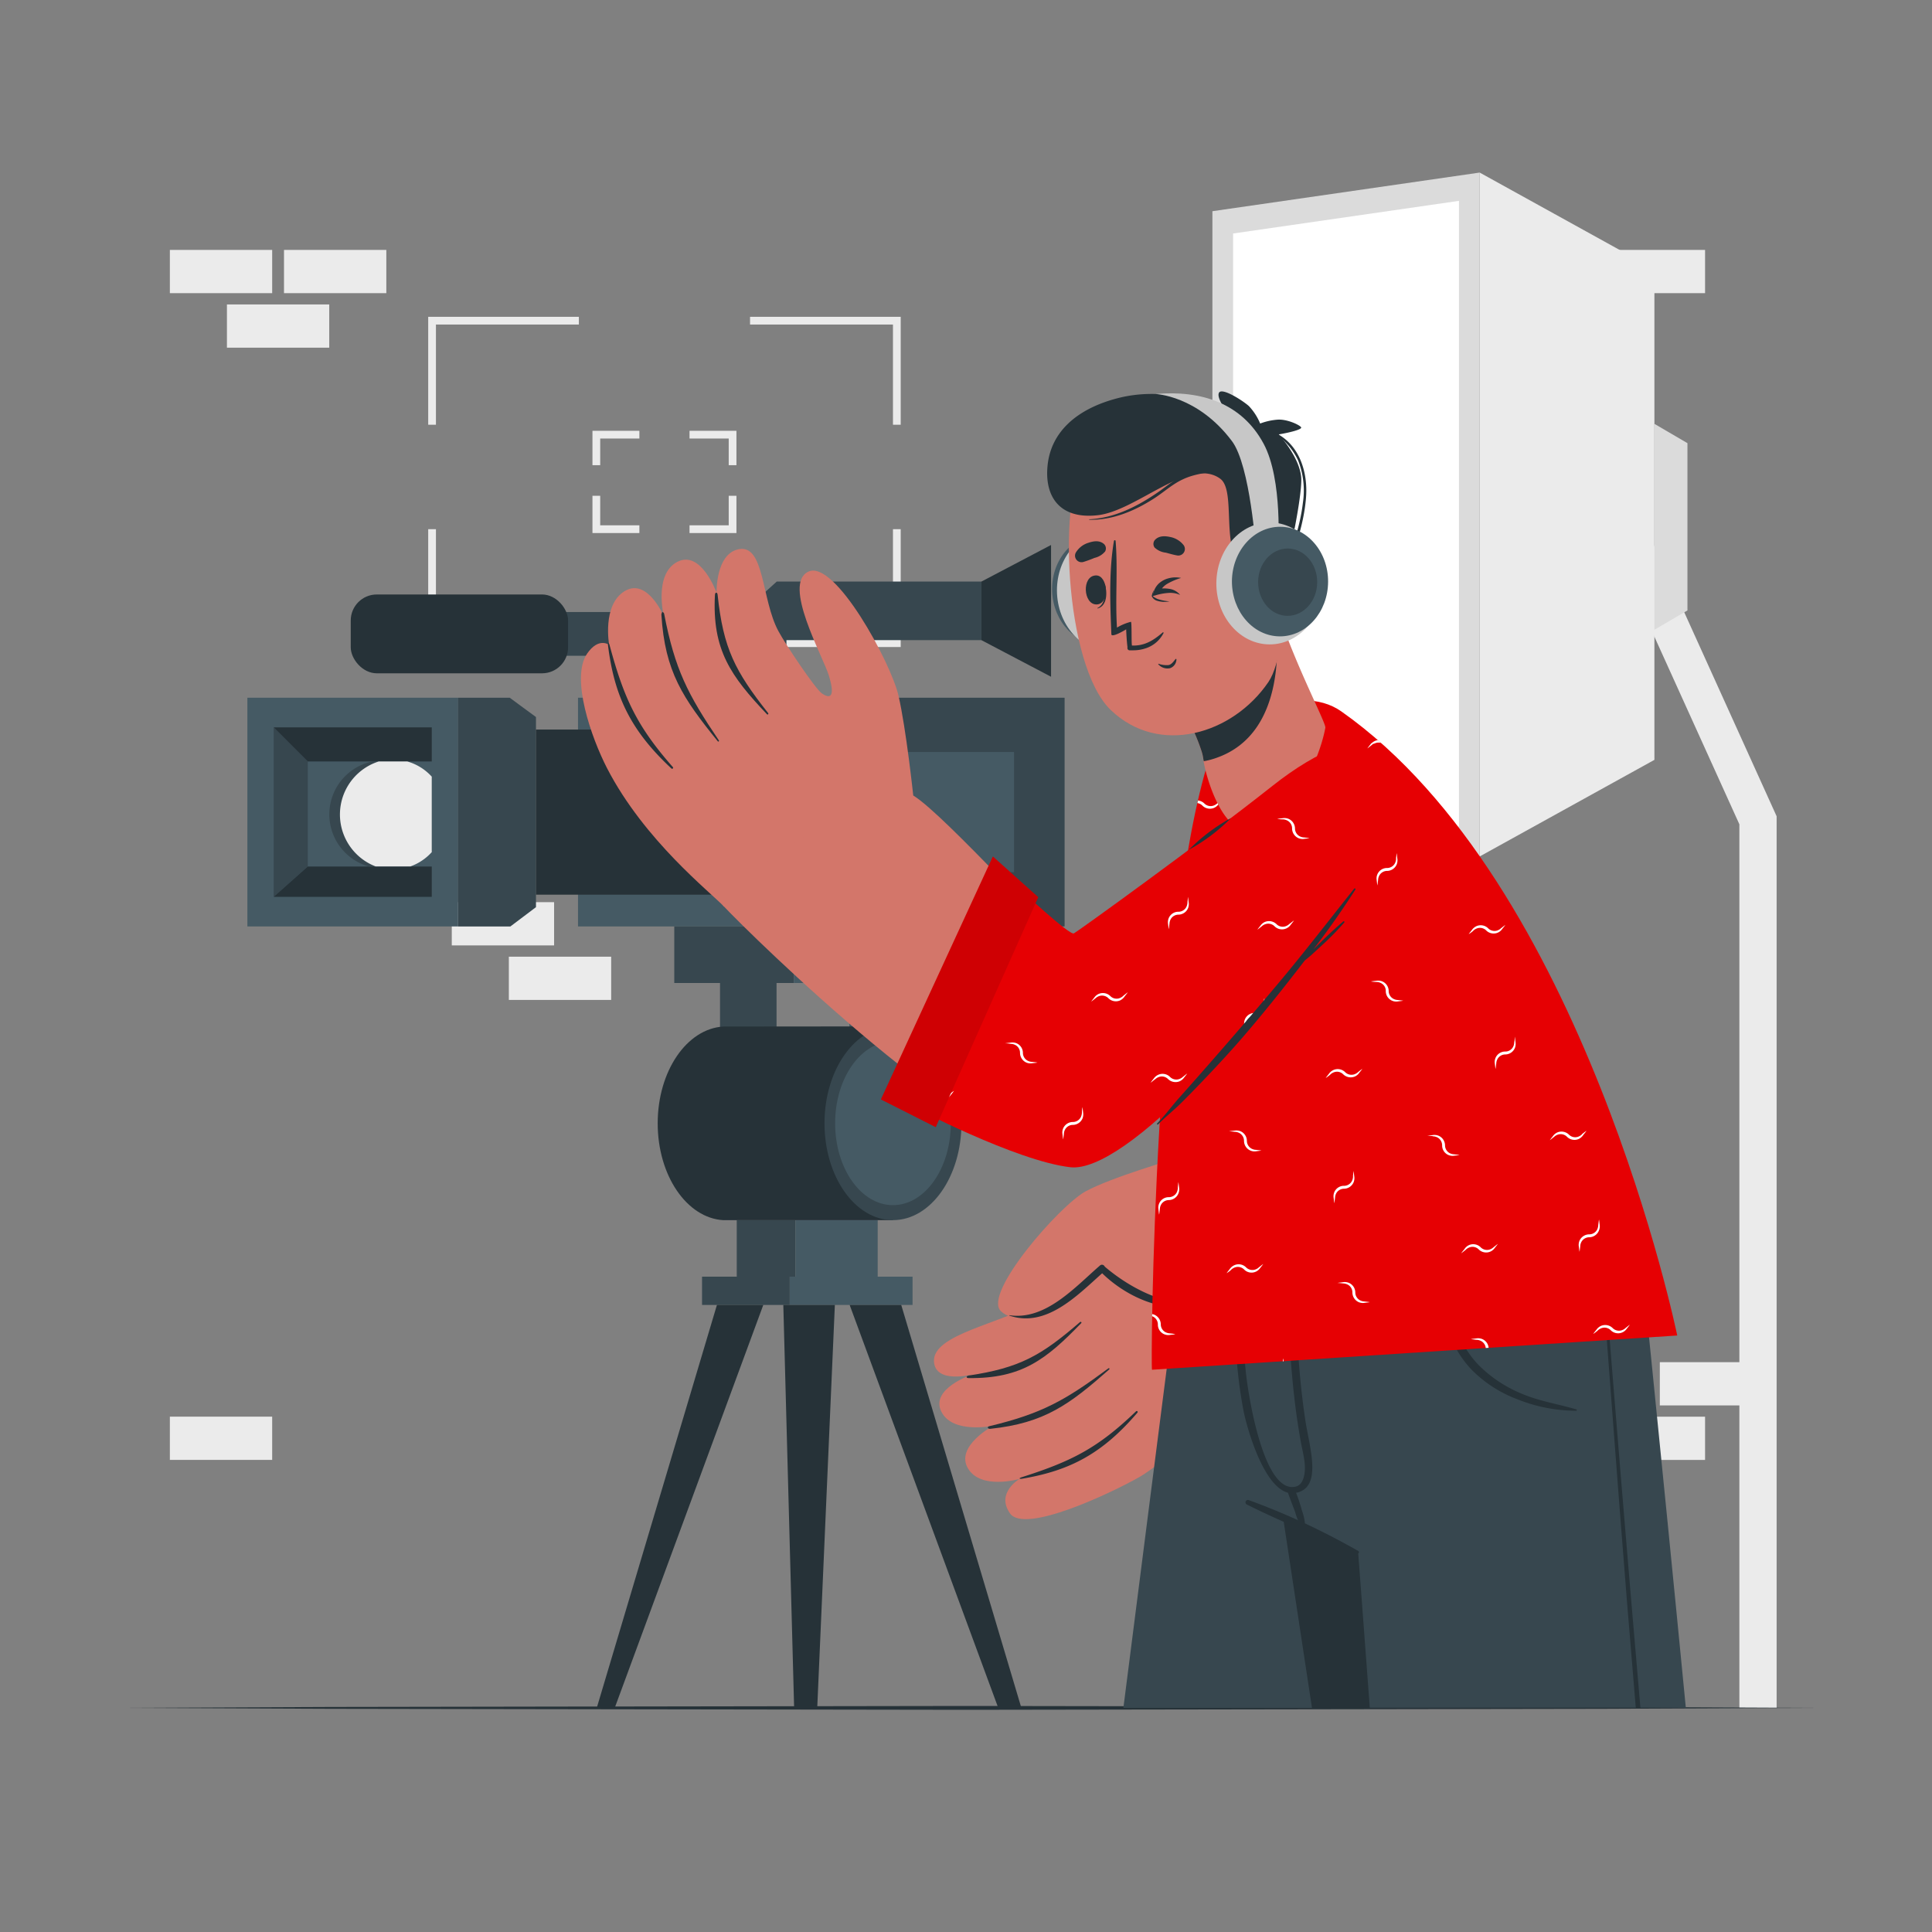 <svg xmlns="http://www.w3.org/2000/svg" viewBox="0 0 500 500"><rect x="0" y="0" width="500" height="500" fill="#808080" stroke="none"/><g id="freepik--background-complete--inject-161"><rect x="58.73" y="78.79" width="26.48" height="11.19" style="fill:#ebebeb"></rect><rect x="43.96" y="64.68" width="26.48" height="11.19" style="fill:#ebebeb"></rect><rect x="73.5" y="64.68" width="26.48" height="11.19" style="fill:#ebebeb"></rect><rect x="334.6" y="161.24" width="26.48" height="11.19" style="fill:#ebebeb"></rect><rect x="319.82" y="147.13" width="26.48" height="11.19" style="fill:#ebebeb"></rect><rect x="349.37" y="147.13" width="26.48" height="11.19" style="fill:#ebebeb"></rect><rect x="414.79" y="64.68" width="26.48" height="11.19" style="fill:#ebebeb"></rect><rect x="414.79" y="366.64" width="26.48" height="11.19" style="fill:#ebebeb"></rect><rect x="429.56" y="352.53" width="26.48" height="11.19" style="fill:#ebebeb"></rect><rect x="43.96" y="366.63" width="26.48" height="11.19" style="fill:#ebebeb"></rect><rect x="116.92" y="233.49" width="26.48" height="11.19" transform="translate(260.32 478.16) rotate(180)" style="fill:#ebebeb"></rect><rect x="131.69" y="247.6" width="26.48" height="11.19" transform="translate(289.86 506.38) rotate(180)" style="fill:#ebebeb"></rect><polygon points="459.79 442 450.15 442 450.15 213.33 411.95 129 420.74 125.02 459.79 211.25 459.79 442" style="fill:#ebebeb"></polygon><polygon points="428.16 196.65 382.94 221.65 382.94 44.66 428.16 69.66 428.16 196.65" style="fill:#ebebeb"></polygon><polygon points="313.77 54.66 382.94 44.66 382.94 221.65 313.77 211.65 313.77 54.66" style="fill:#dbdbdb"></polygon><polygon points="319.13 60.43 377.58 51.98 377.58 213.93 319.13 205.48 319.13 60.43" style="fill:#fff"></polygon><polygon points="436.71 157.98 428.16 162.98 428.16 109.69 436.71 114.69 436.71 157.98" style="fill:#dbdbdb"></polygon></g><g id="freepik--Table--inject-161"><polygon points="30.67 442 85.5 441.76 140.34 441.67 250 441.5 359.66 441.67 414.5 441.75 469.33 442 414.5 442.24 359.66 442.33 250 442.5 140.34 442.33 85.5 442.24 30.67 442" style="fill:#263238"></polygon><polygon points="112.82 109.92 110.82 109.92 110.82 81.99 149.81 81.99 149.81 83.99 112.82 83.99 112.82 109.92" style="fill:#ebebeb"></polygon><polygon points="149.81 167.45 110.82 167.45 110.82 136.95 112.82 136.95 112.82 165.45 149.81 165.45 149.81 167.45" style="fill:#ebebeb"></polygon><polygon points="233.1 109.92 231.1 109.92 231.1 83.99 194.11 83.99 194.11 81.99 233.1 81.99 233.1 109.92" style="fill:#ebebeb"></polygon><polygon points="233.1 167.45 194.11 167.45 194.11 165.45 231.1 165.45 231.1 136.95 233.1 136.95 233.1 167.45" style="fill:#ebebeb"></polygon><polygon points="155.33 120.39 153.33 120.39 153.33 111.49 165.47 111.49 165.47 113.49 155.33 113.49 155.33 120.39" style="fill:#ebebeb"></polygon><polygon points="165.47 137.95 153.33 137.95 153.33 128.31 155.33 128.31 155.33 135.95 165.47 135.95 165.47 137.95" style="fill:#ebebeb"></polygon><polygon points="190.59 120.39 188.59 120.39 188.59 113.49 178.45 113.49 178.45 111.49 190.59 111.49 190.59 120.39" style="fill:#ebebeb"></polygon><polygon points="190.59 137.95 178.45 137.95 178.45 135.95 188.59 135.95 188.59 128.31 190.59 128.31 190.59 137.95" style="fill:#ebebeb"></polygon></g><g id="freepik--Camera--inject-161"><rect x="149.59" y="180.57" width="55.87" height="59.19" style="fill:#455a64"></rect><rect x="205.46" y="180.57" width="70.06" height="59.19" style="fill:#37474f"></rect><rect x="64.02" y="180.57" width="54.54" height="59.19" style="fill:#455a64"></rect><rect x="70.83" y="188.24" width="40.91" height="43.87" style="fill:#455a64"></rect><polygon points="138.71 234.77 132.08 239.77 118.55 239.77 118.55 180.57 131.91 180.57 138.71 185.57 138.71 234.77" style="fill:#37474f"></polygon><rect x="138.71" y="188.81" width="53.36" height="42.73" style="fill:#263238"></rect><polygon points="70.83 188.24 79.66 197.07 79.66 224.25 70.83 232.1 70.83 188.24" style="fill:#37474f"></polygon><polygon points="79.66 197.07 70.83 188.24 111.74 188.24 111.74 197.07 79.66 197.07" style="fill:#263238"></polygon><polygon points="70.83 232.1 79.66 224.25 111.74 224.25 111.74 232.1 70.83 232.1" style="fill:#263238"></polygon><path d="M111.74,201.41v18.75a15.06,15.06,0,0,1-6.43,4.09H95.47a14,14,0,0,1,.85-27.18h8.14A15.11,15.11,0,0,1,111.74,201.41Z" style="fill:#37474f"></path><path d="M111.74,201v19.53a13.61,13.61,0,0,1-5.53,3.7h-9A14.4,14.4,0,0,1,98,197.07h7.42A13.55,13.55,0,0,1,111.74,201Z" style="fill:#ebebeb"></path><rect x="162.1" y="169.71" width="10.86" height="10.86" style="fill:#37474f"></rect><rect x="132.62" y="158.39" width="51.88" height="11.32" style="fill:#37474f"></rect><rect x="90.77" y="153.85" width="56.25" height="20.4" rx="6.74" style="fill:#263238"></rect><rect x="184.49" y="161.64" width="6.18" height="4.82" style="fill:#455a64"></rect><rect x="218.32" y="199.09" width="6.87" height="22.17" style="fill:#455a64"></rect><rect x="223.41" y="194.62" width="39.02" height="31.1" style="fill:#455a64"></rect><rect x="194.37" y="158.39" width="9.16" height="22.19" style="fill:#37474f"></rect><polygon points="253.99 165.67 194.37 165.67 194.37 156.52 201.02 150.51 253.99 150.51 253.99 165.67" style="fill:#37474f"></polygon><polygon points="272.01 141.04 253.99 150.51 253.99 165.67 272.01 175.14 272.01 141.04" style="fill:#263238"></polygon><rect x="186.34" y="254.4" width="14.63" height="14.63" style="fill:#37474f"></rect><rect x="219.82" y="254.4" width="14.63" height="14.63" style="fill:#455a64"></rect><rect x="174.5" y="239.77" width="30.96" height="14.63" style="fill:#37474f"></rect><rect x="205.46" y="239.77" width="43.36" height="14.63" style="fill:#455a64"></rect><rect x="190.67" y="315.77" width="15.2" height="14.63" style="fill:#37474f"></rect><rect x="205.87" y="315.77" width="21.28" height="14.63" style="fill:#455a64"></rect><rect x="181.69" y="330.4" width="22.69" height="7.32" style="fill:#37474f"></rect><rect x="204.39" y="330.4" width="31.78" height="7.32" style="fill:#455a64"></rect><path d="M231.1,265.63v50.15H187.21v0c-9.46-.54-17-11.55-17-25.06s7.54-24.51,17-25.05v0Z" style="fill:#263238"></path><ellipse cx="231.1" cy="290.7" rx="17.72" ry="25.07" style="fill:#37474f"></ellipse><ellipse cx="231.1" cy="290.7" rx="14.97" ry="21.19" style="fill:#455a64"></ellipse><polygon points="159.09 442 154.44 442 185.54 337.72 197.54 337.72 159.09 442" style="fill:#263238"></polygon><polygon points="258.35 442 264.33 442 233.24 337.72 219.89 337.72 258.35 442" style="fill:#263238"></polygon><polygon points="211.5 442 205.52 442 202.72 337.72 216.06 337.72 211.5 442" style="fill:#263238"></polygon></g><g id="freepik--Character--inject-161"><path d="M349.37,200.39c22.58,27,44.25,81.75,42.39,93.63-2.38,15.19-46.25,45.74-63,59.38-7.79,6.33-39.66-48.91-29.19-52.09C304,300,338.9,279.39,341.2,277.69c4.76-3.51-10.72-38.28-16.24-70.37C321.34,186.24,332.32,180,349.37,200.39Z" style="fill:#d3766a"></path><path d="M303.85,300s-16.25,4.7-22.93,8.34S254.34,334.71,259,339.29c6,5.91,20.09-5,26.29-11.17,0,0,13.92,13.69,25.7,8.08S303.85,300,303.85,300Z" style="fill:#d3766a"></path><path d="M328.73,353.4c-4.42,4.76-26.56,24.75-34,28.94S265.18,397,261.4,391.68s2.46-8.94,2.46-8.94-10.07,2.95-13.38-2.77,6.58-11,6.58-11-10.56,2.27-13.46-3.68,8-9.58,8-9.58-9.56,2.53-9.89-3.37c-.39-7.11,17.76-9.79,25.59-15,1.78-1.19,34.32-26.67,34.32-26.67Z" style="fill:#d3766a"></path><path d="M250.63,356c13.34-2,18.83-5.18,28.89-13.86.2-.17.49.08.31.28-9.08,9.39-15.39,14.38-29.14,14.23C250,356.68,250,356.14,250.63,356Z" style="fill:#263238"></path><path d="M256,369.11c13.68-3.29,19.67-6.69,30.87-15,.16-.11.38.14.23.27-10.31,9.08-16.72,13.91-30.82,15.4C255.64,369.84,255.38,369.26,256,369.11Z" style="fill:#263238"></path><path d="M264.42,382.3c13-4.14,19.74-7.58,29.58-17.05a.25.25,0,0,1,.37.34c-9.1,10.63-17.46,15-29.78,17.09C263.75,382.83,263.6,382.56,264.42,382.3Z" style="fill:#263238"></path><path d="M261.2,340.37c9.37,1.43,17-7.26,23.45-12.84a.77.77,0,0,1,1.25.26c6.22,5.34,16.54,11.07,24.92,8.91a.2.2,0,0,1,.13.38c-8.67,3.54-19.27-1.27-25.71-7.56-6.53,5.83-14.55,14.21-24.06,10.94A0,0,0,1,1,261.2,340.37Z" style="fill:#263238"></path><path d="M322.21,285.93l40.3,48.32s24-18.69,31.26-30.9-13-61.31-39.07-97.42-36.85-20.75-29.39,9.12c5.9,23.57,13.57,61.27,13.65,62.56S322.21,285.93,322.21,285.93Z" style="fill:#E60003"></path><path d="M354.79,254c.47-.08.94-.12,1.4-.18a2.9,2.9,0,0,1,1.5.15,2.72,2.72,0,0,1,1.7,2.48,2.3,2.3,0,0,0,1.14,2,2.6,2.6,0,0,0,1.23.35c.46.06.93.1,1.4.18-.47.09-.94.13-1.4.19a2.7,2.7,0,0,1-3.12-2.73,2.24,2.24,0,0,0-1.2-2,2.75,2.75,0,0,0-1.25-.31C355.73,254.12,355.26,254.09,354.79,254Zm-22.85-41.89a2.74,2.74,0,0,1,1.24.32,2.27,2.27,0,0,1,1.21,2,2.74,2.74,0,0,0,1.62,2.53,2.69,2.69,0,0,0,1.49.2c.47-.07.93-.1,1.4-.19-.47-.08-.93-.12-1.4-.18a2.6,2.6,0,0,1-1.23-.35,2.31,2.31,0,0,1-1.13-2,2.74,2.74,0,0,0-1.71-2.48,2.87,2.87,0,0,0-1.49-.15c-.47.06-.94.1-1.41.18C331,212,331.47,212.05,331.94,212.11ZM370.73,294a2.82,2.82,0,0,1,1.25.31,2.3,2.3,0,0,1,1.2,2,2.69,2.69,0,0,0,3.11,2.72c.47-.06.94-.1,1.4-.18-.46-.09-.93-.12-1.4-.19a2.75,2.75,0,0,1-1.23-.34,2.32,2.32,0,0,1-1.13-2,2.74,2.74,0,0,0-1.71-2.48,2.87,2.87,0,0,0-1.49-.15c-.47.06-.94.1-1.4.19C369.79,293.93,370.26,294,370.73,294Zm-37-54.95a2.7,2.7,0,0,1-1.1.66,2.26,2.26,0,0,1-1.6-.11l.18.82a2.72,2.72,0,0,0,1.62-.16,2.81,2.81,0,0,0,1.16-.95c.29-.37.59-.73.86-1.12C334.48,238.49,334.13,238.8,333.75,239.08Zm27.54-17a2.74,2.74,0,0,1-.31,1.24,2.29,2.29,0,0,1-2,1.21,2.69,2.69,0,0,0-2.72,3.11c.06.47.1.93.18,1.4.09-.47.13-.93.19-1.4a2.6,2.6,0,0,1,.35-1.23,2.29,2.29,0,0,1,2-1.13,2.74,2.74,0,0,0,2.48-1.71,2.87,2.87,0,0,0,.15-1.49c-.06-.47-.1-.94-.18-1.4C361.39,221.18,361.36,221.65,361.29,222.12Zm-11.14,82.25a2.74,2.74,0,0,1-.31,1.24,2.3,2.3,0,0,1-2,1.21,2.69,2.69,0,0,0-2.72,3.11c.06.47.1.93.18,1.4.09-.47.12-.93.19-1.4a2.75,2.75,0,0,1,.34-1.23,2.32,2.32,0,0,1,2-1.13,2.74,2.74,0,0,0,2.48-1.71,2.87,2.87,0,0,0,.15-1.49c-.06-.47-.1-.94-.19-1.4C350.25,303.43,350.21,303.9,350.15,304.37ZM334.21,185.75a2.47,2.47,0,0,1-.29,1,2.26,2.26,0,0,1-2,1.2,2.69,2.69,0,0,0-2.72,3.11c.06.47.1.94.18,1.41.09-.47.13-.94.19-1.41a2.67,2.67,0,0,1,.34-1.22,2.31,2.31,0,0,1,2-1.14,2.73,2.73,0,0,0,2.48-1.71,2.45,2.45,0,0,0,.17-1.1ZM390,272.1l-.33,0a2.7,2.7,0,0,0-2.72,3.12c.06.46.1.93.18,1.4.09-.47.13-.94.19-1.4a2.6,2.6,0,0,1,.35-1.23,2.3,2.3,0,0,1,2-1.14,2,2,0,0,0,.55-.07Zm-45.72,6.06a2.7,2.7,0,0,1,1.1-.66,2.26,2.26,0,0,1,2.24.54,2.78,2.78,0,0,0,2.94.64,2.68,2.68,0,0,0,1.19-.92c.28-.37.59-.73.86-1.12-.39.27-.75.57-1.12.86a2.66,2.66,0,0,1-1.12.62,2.3,2.3,0,0,1-2.23-.62,2.73,2.73,0,0,0-3-.55,2.81,2.81,0,0,0-1.16.95c-.29.37-.59.73-.86,1.12C343.5,278.75,343.85,278.44,344.23,278.16Z" style="fill:#fff"></path><polygon points="312.19 288.58 326.64 282.22 369.97 330.88 357.58 340.87 312.19 288.58" style="fill:#E60003"></polygon><polygon points="312.19 288.58 326.64 282.22 369.97 330.88 357.58 340.87 312.19 288.58" style="opacity:0.1"></polygon><path d="M290.73,442h86.9c2.74-29.46,5.49-59.65,7.67-83.72.07-.8.15-1.6.22-2.39,2.46-27.23,4.13-46.05,4.13-46.05h-82a1.79,1.79,0,0,0,0,.25C307,314.55,298.69,379.63,290.73,442Z" style="fill:#37474f"></path><path d="M364.46,442h1.38c3.79-31.9,6.87-63.86,9.67-95.86v0q.24-2.87.5-5.75c.56-6.57,1.12-13.17,1.66-19.75,0-.2-.29-.2-.32,0q-.92,8.75-1.78,17.46a.09.09,0,0,0,0,.05c-.2,2.12-.42,4.23-.63,6.36h0c-2.23,22.08-4.44,44.14-6.86,66.19Q366.36,426.37,364.46,442Z" style="fill:#263238"></path><path d="M319.49,309.84l11,72.72h0l.39,2.46v0l1,6.55h0l.08.46.26,1.76h0L339.54,442h46.68c4.79-27,9.69-54.68,13.75-77.65h0c.09-.52.18-1,.27-1.52,5.47-30.91,9.38-53,9.38-53Z" style="fill:#263238"></path><path d="M307.57,309.77s0,.1.05.32c.65,4.24,7.71,49.71,19.44,79.55h0c.08.25.17.48.28.74,0,0,1.65.51,4.63,1.69,1.16.46,2.54,1,4.1,1.7h0l1.7.76c3.44,1.54,7.61,3.56,12.37,6.14.46.24.91.49,1.36.74,0,0,0,.19,0,.54h0c.24,3.13,1.46,19.19,3,40h81.79c-6.3-64.93-13.22-132.23-13.22-132.23Z" style="fill:#37474f"></path><path d="M414,322.42c2.33,30.46,4.56,60.92,7,91.34q1.14,14.12,2.34,28.24h1.2q-5.19-59.78-9.87-119.56C414.63,322,414,322,414,322.42Z" style="fill:#263238"></path><path d="M323.21,388.24a180.07,180.07,0,0,1,28.3,13.18.32.32,0,0,1-.26.59c-9.54-4.1-19.26-8-28.55-12.63A.62.62,0,0,1,323.21,388.24Z" style="fill:#263238"></path><path d="M320.18,322.82c0-.33.6-.4.6,0a318.17,318.17,0,0,0,1.6,31.85c.44,4.91,4.39,32.05,12.91,30.07,1.42-.33,2.15-1.73,2.38-3.88.26-2.58-.71-5.75-1.13-8.32-1-5.69-1.71-11.39-2.2-17.12a155.92,155.92,0,0,1,.35-32.11.28.28,0,0,1,.55,0c0,14.83.37,29.63,2.59,44.32,1.07,7.06,4.62,17.69-2.76,18.77s-12.38-16.69-13.3-21.56C319.21,351.24,319.11,336.57,320.18,322.82Z" style="fill:#263238"></path><path d="M335.06,385.43a46.67,46.67,0,0,1,1.92,5.63,12.69,12.69,0,0,1,.79,4.62c0,.3-.43.33-.59.13a16.33,16.33,0,0,1-2-4.5c-.65-1.74-1.34-3.47-1.94-5.23A1,1,0,0,1,335.06,385.43Z" style="fill:#263238"></path><path d="M373.6,331.7a14.82,14.82,0,0,1,.36-3.52.18.18,0,0,1,.34,0,13.4,13.4,0,0,1,.4,3c.12,1.17.27,2.33.4,3.5a49.86,49.86,0,0,0,1.25,7.09,25.21,25.21,0,0,0,6.5,11.69,34,34,0,0,0,11,7.24c4.57,1.94,9.38,2.66,14.11,4.05.2.05.14.34-.06.35a41,41,0,0,1-15.28-3,32.79,32.79,0,0,1-11.47-7.32,25.58,25.58,0,0,1-6.69-12,36.14,36.14,0,0,1-.91-7.11A31.26,31.26,0,0,1,373.6,331.7Z" style="fill:#263238"></path><path d="M298.14,354.49l135.93-8.86S410,228.34,347.13,184.11c-11.32-8-31.09,2.4-34.15,12C298.66,241.18,297.73,354.08,298.14,354.49Z" style="fill:#E60003"></path><path d="M354.79,254c.47-.08.94-.12,1.4-.18a2.9,2.9,0,0,1,1.5.15,2.72,2.72,0,0,1,1.7,2.48,2.3,2.3,0,0,0,1.14,2,2.6,2.6,0,0,0,1.23.35c.46.06.93.1,1.4.18-.47.09-.94.13-1.4.19a2.7,2.7,0,0,1-3.12-2.73,2.24,2.24,0,0,0-1.2-2,2.75,2.75,0,0,0-1.25-.31C355.73,254.12,355.26,254.09,354.79,254Zm28.77,92.53a2.85,2.85,0,0,0-1.49-.15c-.47.06-.93.1-1.4.18.47.08.93.12,1.4.18a2.75,2.75,0,0,1,1.25.32,2.29,2.29,0,0,1,1.19,1.8l.74-.05A2.7,2.7,0,0,0,383.56,346.53ZM331.94,212.11a2.74,2.74,0,0,1,1.24.32,2.27,2.27,0,0,1,1.21,2,2.74,2.74,0,0,0,1.62,2.53,2.69,2.69,0,0,0,1.49.2c.47-.07.93-.1,1.4-.19-.47-.08-.93-.12-1.4-.18a2.6,2.6,0,0,1-1.23-.35,2.31,2.31,0,0,1-1.13-2,2.74,2.74,0,0,0-1.71-2.48,2.87,2.87,0,0,0-1.49-.15c-.47.06-.94.1-1.41.18C331,212,331.47,212.05,331.94,212.11Zm-12.44,80.8a2.87,2.87,0,0,1,1.24.31,2.3,2.3,0,0,1,1.21,2,2.74,2.74,0,0,0,1.62,2.53,2.69,2.69,0,0,0,1.49.2c.47-.07.93-.1,1.4-.19-.47-.08-.93-.12-1.4-.18a2.6,2.6,0,0,1-1.23-.35,2.32,2.32,0,0,1-1.14-2,2.73,2.73,0,0,0-1.7-2.49,3,3,0,0,0-1.49-.14c-.47.06-.94.09-1.41.18C318.56,292.81,319,292.85,319.5,292.91Zm28.05,39.24a2.88,2.88,0,0,1,1.25.31,2.27,2.27,0,0,1,1.2,2,2.76,2.76,0,0,0,1.62,2.53,2.79,2.79,0,0,0,1.5.19c.46-.06.93-.1,1.4-.18-.47-.09-.94-.12-1.4-.18a2.68,2.68,0,0,1-1.23-.35,2.3,2.3,0,0,1-1.14-2,2.74,2.74,0,0,0-1.71-2.49,2.85,2.85,0,0,0-1.49-.15c-.46.07-.93.1-1.4.19C346.62,332.05,347.09,332.09,347.55,332.15Zm-44.78,12.92a2.75,2.75,0,0,1-1.23-.35,2.31,2.31,0,0,1-1.13-2,2.74,2.74,0,0,0-1.71-2.49,1.82,1.82,0,0,0-.52-.14v.54l.28.13a2.31,2.31,0,0,1,1.2,2,2.69,2.69,0,0,0,3.11,2.72c.47-.06.94-.1,1.4-.18C303.71,345.16,303.24,345.13,302.77,345.07Zm68-51a2.82,2.82,0,0,1,1.25.31,2.3,2.3,0,0,1,1.2,2,2.69,2.69,0,0,0,3.11,2.72c.47-.06.94-.1,1.4-.18-.46-.09-.93-.12-1.4-.19a2.75,2.75,0,0,1-1.23-.34,2.32,2.32,0,0,1-1.13-2,2.74,2.74,0,0,0-1.71-2.48,2.87,2.87,0,0,0-1.49-.15c-.47.06-.94.1-1.4.19C369.79,293.93,370.26,294,370.73,294Zm-37-54.95a2.7,2.7,0,0,1-1.1.66,2.26,2.26,0,0,1-2.24-.54,2.78,2.78,0,0,0-2.94-.64,2.74,2.74,0,0,0-1.19.92c-.28.37-.59.73-.86,1.12.39-.27.75-.57,1.12-.86a2.66,2.66,0,0,1,1.12-.62,2.3,2.3,0,0,1,2.23.62,2.73,2.73,0,0,0,3,.55,2.81,2.81,0,0,0,1.16-.95c.29-.37.59-.73.86-1.12C334.48,238.49,334.13,238.8,333.75,239.08Zm-18.69-31.26a2.92,2.92,0,0,1-1.11.66,2.28,2.28,0,0,1-2.24-.54,2.78,2.78,0,0,0-1.69-.81l-.15.67a2.23,2.23,0,0,1,1.32.68,2.75,2.75,0,0,0,3,.55,2.93,2.93,0,0,0,1.15-.95c.29-.38.6-.73.87-1.13C315.79,207.23,315.43,207.53,315.06,207.82Zm94.34,85.7a2.81,2.81,0,0,1-1.1.66,2.28,2.28,0,0,1-2.24-.54,2.77,2.77,0,0,0-2.94-.65,2.82,2.82,0,0,0-1.19.92c-.28.38-.59.73-.86,1.13.39-.28.75-.58,1.12-.87a2.66,2.66,0,0,1,1.12-.62,2.3,2.3,0,0,1,2.23.63,2.73,2.73,0,0,0,3,.55,2.89,2.89,0,0,0,1.16-1c.29-.38.59-.73.87-1.12C410.13,292.93,409.78,293.23,409.4,293.52Zm-52.88-102a2.11,2.11,0,0,0-.61.16,2.72,2.72,0,0,0-1.19.91c-.28.38-.59.74-.86,1.13.39-.27.75-.58,1.12-.87a2.78,2.78,0,0,1,1.12-.62,2.32,2.32,0,0,1,1.28,0C357.1,192,356.81,191.73,356.52,191.49Zm4.77,30.63a2.74,2.74,0,0,1-.31,1.24,2.29,2.29,0,0,1-2,1.21,2.69,2.69,0,0,0-2.72,3.11c.06.47.1.93.18,1.4.09-.47.13-.93.19-1.4a2.6,2.6,0,0,1,.35-1.23,2.29,2.29,0,0,1,2-1.13,2.74,2.74,0,0,0,2.48-1.71,2.87,2.87,0,0,0,.15-1.49c-.06-.47-.1-.94-.18-1.4C361.39,221.18,361.36,221.65,361.29,222.12Zm-11.14,82.25a2.74,2.74,0,0,1-.31,1.24,2.3,2.3,0,0,1-2,1.21,2.69,2.69,0,0,0-2.72,3.11c.06.47.1.93.18,1.4.09-.47.12-.93.19-1.4a2.75,2.75,0,0,1,.34-1.23,2.32,2.32,0,0,1,2-1.13,2.74,2.74,0,0,0,2.48-1.71,2.87,2.87,0,0,0,.15-1.49c-.06-.47-.1-.94-.19-1.4C350.25,303.43,350.21,303.9,350.15,304.37Zm-45.34,2.94a2.92,2.92,0,0,1-.31,1.25,2.31,2.31,0,0,1-2,1.2,2.69,2.69,0,0,0-2.72,3.11c.06.47.1.94.18,1.41.09-.47.12-.94.18-1.41a2.75,2.75,0,0,1,.35-1.23,2.31,2.31,0,0,1,2-1.13A2.74,2.74,0,0,0,305,308.8a2.85,2.85,0,0,0,.15-1.49c-.07-.47-.1-.93-.19-1.4C304.91,306.38,304.87,306.84,304.81,307.31Zm2.87-73.8c-.07-.47-.1-.94-.19-1.41-.08.47-.12.94-.18,1.41a2.87,2.87,0,0,1-.31,1.24,2.31,2.31,0,0,1-1.94,1.21c0,.25-.07.5-.1.75h.09a2.74,2.74,0,0,0,2.48-1.71A2.87,2.87,0,0,0,307.68,233.51Zm26.55-48a2.75,2.75,0,0,1-.31,1.25,2.26,2.26,0,0,1-2,1.2,2.69,2.69,0,0,0-2.72,3.11c.06.47.1.94.18,1.41.09-.47.13-.94.19-1.41a2.67,2.67,0,0,1,.34-1.22,2.31,2.31,0,0,1,2-1.14,2.73,2.73,0,0,0,2.48-1.71,2.85,2.85,0,0,0,.15-1.49c-.06-.47-.1-.93-.18-1.4C334.33,184.6,334.29,185.06,334.23,185.53ZM327,259.7a2.75,2.75,0,0,1-.32,1.25,2.24,2.24,0,0,1-2,1.2,2.7,2.7,0,0,0-2.73,3.12c.06.46.1.93.19,1.4.08-.47.12-.94.18-1.4a2.6,2.6,0,0,1,.35-1.23,2.3,2.3,0,0,1,2-1.14,2.72,2.72,0,0,0,2.48-1.7,2.9,2.9,0,0,0,.15-1.5c-.06-.46-.1-.93-.18-1.4C327.1,258.77,327.07,259.24,327,259.7Zm64.89,10a2.74,2.74,0,0,1-.31,1.24,2.26,2.26,0,0,1-2,1.2,2.7,2.7,0,0,0-2.72,3.12c.06.46.1.93.18,1.4.09-.47.13-.94.19-1.4a2.6,2.6,0,0,1,.35-1.23,2.3,2.3,0,0,1,2-1.14,2.72,2.72,0,0,0,2.48-1.7,2.87,2.87,0,0,0,.15-1.49c-.06-.47-.1-.94-.18-1.41C392,268.74,392,269.21,391.9,269.68Zm-59.79,81.88c-.05.24-.08.48-.11.72h.21C332.18,352,332.15,351.8,332.11,351.56ZM413.63,317a3,3,0,0,1-.31,1.25,2.31,2.31,0,0,1-2,1.2,2.75,2.75,0,0,0-2.53,1.62,2.69,2.69,0,0,0-.2,1.49c.07.47.1.94.19,1.4.08-.46.12-.93.18-1.4a2.63,2.63,0,0,1,.35-1.23,2.31,2.31,0,0,1,2-1.13,2.73,2.73,0,0,0,2.48-1.71A2.85,2.85,0,0,0,414,317c-.06-.47-.1-.94-.18-1.4C413.73,316.1,413.69,316.57,413.63,317Zm-32.38-76.11a2.8,2.8,0,0,1,1.11-.66,2.27,2.27,0,0,1,2.24.54,2.73,2.73,0,0,0,2.93.64,2.68,2.68,0,0,0,1.19-.92c.29-.37.59-.73.86-1.12-.39.27-.74.58-1.12.86a2.7,2.7,0,0,1-1.11.63,2.32,2.32,0,0,1-2.23-.63,2.75,2.75,0,0,0-3-.55,3,3,0,0,0-1.16.95c-.28.37-.59.73-.86,1.12C380.52,241.52,380.88,241.21,381.25,240.93Zm-37,37.23a2.7,2.7,0,0,1,1.1-.66,2.26,2.26,0,0,1,2.24.54,2.78,2.78,0,0,0,2.94.64,2.68,2.68,0,0,0,1.19-.92c.28-.37.59-.73.86-1.12-.39.27-.75.57-1.12.86a2.66,2.66,0,0,1-1.12.62,2.3,2.3,0,0,1-2.23-.62,2.73,2.73,0,0,0-3-.55,2.81,2.81,0,0,0-1.16.95c-.29.37-.59.73-.86,1.12C343.5,278.75,343.85,278.44,344.23,278.16Zm-25.65,50.51a2.81,2.81,0,0,1,1.1-.66,2.28,2.28,0,0,1,2.24.54,2.69,2.69,0,0,0,4.13-.27c.29-.38.59-.73.86-1.12-.39.27-.74.57-1.12.86a2.57,2.57,0,0,1-1.11.62,2.32,2.32,0,0,1-2.24-.63,2.71,2.71,0,0,0-3-.54,2.86,2.86,0,0,0-1.16.94c-.28.38-.59.74-.86,1.13C317.85,329.26,318.21,329,318.58,328.67Zm60.72-5.19a2.81,2.81,0,0,1,1.1-.66,2.26,2.26,0,0,1,2.24.54,2.73,2.73,0,0,0,2.93.64,2.77,2.77,0,0,0,1.2-.92c.28-.37.59-.73.86-1.12-.39.27-.75.58-1.12.86a2.69,2.69,0,0,1-1.12.63,2.3,2.3,0,0,1-2.23-.63,2.73,2.73,0,0,0-3-.55,2.81,2.81,0,0,0-1.16,1c-.29.38-.6.73-.87,1.12C378.56,324.07,378.92,323.77,379.3,323.48Zm34.15,20.91a2.8,2.8,0,0,1,1.11-.66,2.26,2.26,0,0,1,2.24.54,2.71,2.71,0,0,0,4.13-.28c.28-.37.59-.73.86-1.12-.39.27-.75.57-1.12.86a2.66,2.66,0,0,1-1.12.62,2.3,2.3,0,0,1-2.23-.62,2.75,2.75,0,0,0-3-.55,2.85,2.85,0,0,0-1.15.95c-.29.37-.6.73-.87,1.12C412.72,345,413.08,344.67,413.45,344.39ZM306.1,278.69a2.66,2.66,0,0,1-1.12.62,2.3,2.3,0,0,1-2.23-.62,2.77,2.77,0,0,0-1.81-.77c0,.23,0,.45-.05.68a2.27,2.27,0,0,1,1.34.63,2.78,2.78,0,0,0,2.94.64,2.82,2.82,0,0,0,1.19-.92c.28-.37.59-.73.86-1.12C306.83,278.1,306.47,278.4,306.1,278.69Z" style="fill:#fff"></path><path d="M297.15,152c.39,7.82-4.85,14.44-11.72,14.79s-12.74-5.73-13.13-13.55,4.86-14.44,11.72-14.78S296.76,144.2,297.15,152Z" style="fill:#455a64"></path><path d="M301.2,152.32c.44,8.7-5.4,16.06-13,16.44S274,162.4,273.56,153.69s5.4-16.06,13-16.44S300.77,143.61,301.2,152.32Z" style="fill:#c7c7c7"></path><path d="M324,215.2c8-.65,17-16.08,19-26.87.13-.74-3-7.05-6.4-14.9-2.06-4.77-4.23-10.13-5.87-15.16-.33-1-29.08,17.91-29.08,17.91s6.53,9.55,9.32,18.34a11.69,11.69,0,0,1,.45,2.14c0,.1,0,.22.07.36C312.15,201.15,316.28,215.83,324,215.2Z" style="fill:#d3766a"></path><path d="M314.82,196.13a19.85,19.85,0,0,1-3.3.88c0-.13,0-.25-.07-.36a10.82,10.82,0,0,0-.45-2.13c-2.8-8.79-9.32-18.34-9.32-18.34S325,160.8,329.89,158.51C330.8,164.64,333.3,189.68,314.82,196.13Z" style="fill:#263238"></path><path d="M326.43,122.09c6.25,10.6,8.18,45.12,1.81,54.45-9.22,13.52-28.29,19.2-40.78,7.21-12.12-11.63-13.83-56.65-6.35-65.54C292.12,105.12,317.2,106.44,326.43,122.09Z" style="fill:#d3766a"></path><path d="M285.94,151.13c0-.08-.17.13-.15.22.3,2.31.26,5-1.76,6-.06,0,0,.14,0,.13C286.59,156.85,286.6,153.27,285.94,151.13Z" style="fill:#263238"></path><path d="M283.63,148.92c-3.75.09-3.3,7.59.18,7.51S286.78,148.84,283.63,148.92Z" style="fill:#263238"></path><path d="M304.72,143.76c-1-.16-2-.47-3-.73a5,5,0,0,1-2.91-1.33,1.58,1.58,0,0,1,.06-1.94c1-1.11,2.52-1.1,3.91-.8a5.79,5.79,0,0,1,3.57,2.16A1.7,1.7,0,0,1,304.72,143.76Z" style="fill:#263238"></path><path d="M280.36,145.44a29.54,29.54,0,0,0,2.9-1.06,5,5,0,0,0,2.74-1.66,1.58,1.58,0,0,0-.28-1.92c-1.14-1-2.62-.8-4-.34a5.77,5.77,0,0,0-3.3,2.55A1.69,1.69,0,0,0,280.36,145.44Z" style="fill:#263238"></path><path d="M304.22,170.57c-.5.6-1,1.4-1.81,1.55a6.17,6.17,0,0,1-2.55-.33.08.08,0,0,0-.09.13,3.13,3.13,0,0,0,3.07,1,2.47,2.47,0,0,0,1.62-2.23C304.48,170.51,304.3,170.48,304.22,170.57Z" style="fill:#263238"></path><path d="M301.1,163.88a7.92,7.92,0,0,1-4.92,4,9.87,9.87,0,0,1-2.82.42,3.33,3.33,0,0,1-.55,0l-.52,0a.57.57,0,0,1-.51-.47v0a1,1,0,0,1,0-.24h0v-.21c-.23-1.78-.33-4.51-.33-4.51-.62.4-3.79,2.22-3.83,1.28-.31-7.76-.66-16.39.67-24.17a.22.22,0,0,1,.43,0c.6,7.45-.12,15,.35,22.44a13.74,13.74,0,0,1,3.61-1.5c.26.05.1,5.28.26,6.07l0,.08c3,.08,5.2-1,7.91-3.35C301,163.54,301.22,163.68,301.1,163.88Z" style="fill:#263238"></path><path d="M305.68,149.57a7.63,7.63,0,0,0-2-.13,7.72,7.72,0,0,0-2,.46,6,6,0,0,0-1.85,1.18,5,5,0,0,0-1.2,1.91l-.46,1.3,1.35-.36a15.27,15.27,0,0,1,2.9-.48,6.16,6.16,0,0,1,3,.52,4.39,4.39,0,0,0-2.9-1.59,8.44,8.44,0,0,0-3.39.16l.89.93a5,5,0,0,1,2.21-2.46A15.89,15.89,0,0,1,305.68,149.57Z" style="fill:#263238"></path><path d="M302.67,155.63a12.42,12.42,0,0,1-3.14-.63c-.23-.1-1.16-.57-1.14-.75a6,6,0,0,1,.28-1.56,4.08,4.08,0,0,0-.6,1.57,2.1,2.1,0,0,0,1.29,1.19A6.4,6.4,0,0,0,302.67,155.63Z" style="fill:#263238"></path><path d="M319.78,144.68c-3-6.48-.33-18.14-4-20.8-8-5.77-21.51,8.32-31.71,9.46-9.89,1.11-13.87-4.91-12.93-13.13s7.19-14.33,18.12-17.16c11.31-2.93,22.27.6,28.35,3.65,0,0-2.92-3.75-2.12-5.09s6.06,2,7.72,3.48a14.94,14.94,0,0,1,2.92,4.52,16.05,16.05,0,0,1,4.47-1c2.52-.2,5.9,1.44,6.14,2s-3.31,1.41-5.82,1.81c0,0,5.37,5.75,5.83,11.11s-5.18,31.66-7.15,32.14C327.06,156.36,321,147.31,319.78,144.68Z" style="fill:#263238"></path><path d="M329.87,111.93c-.09,0-.2.09-.1.16a17.06,17.06,0,0,1,6.15,7,21.23,21.23,0,0,1,1.27,11c-.83,7.19-3.59,13.93-5.89,20.73-.07.2.27.32.35.12,2.9-7.05,5.8-14.67,6.36-22.33C338.49,122.1,336.23,114.88,329.87,111.93Z" style="fill:#263238"></path><path d="M315.9,121.24a24.46,24.46,0,0,0-8.92,1.53c-2.72,1-4.93,3-7.29,4.62-5.3,3.65-11.22,6.67-17.76,7-.08,0-.07.12,0,.13,6,.11,11.64-2.26,16.63-5.45,2.52-1.6,4.83-3.76,7.53-5,3.07-1.47,6.5-1.79,9.83-2.2A.27.27,0,0,0,315.9,121.24Z" style="fill:#263238"></path><path d="M323.65,152s5.14-12.39,10.6-10.78,3.24,18.41-2,21.8a6,6,0,0,1-8.48-1.41Z" style="fill:#d3766a"></path><path d="M333.5,146.06c.09,0,.13.1.06.15-3.65,2.51-4.95,6.69-5.58,10.87.87-1.75,2.31-2.92,4.62-1.93.12,0,0,.23-.07.23a3.66,3.66,0,0,0-3.66,2.12,17.88,17.88,0,0,0-1.19,3.6c-.1.4-.79.35-.75-.09,0,0,0-.07,0-.1C325.72,155.81,328.12,147.78,333.5,146.06Z" style="fill:#263238"></path><path d="M330.76,142.2s1.31-18-3.74-27.37c-5.62-10.47-16.13-13.9-28-12.86,0,0,10.9.33,19.8,12.18,4.78,6.35,6.24,28.53,6.24,28.53Z" style="fill:#c7c7c7"></path><path d="M314.79,150.92c-.05,8.71,6.11,15.81,13.75,15.85s13.88-7,13.93-15.7-6.11-15.81-13.76-15.85S314.84,142.21,314.79,150.92Z" style="fill:#c7c7c7"></path><path d="M318.82,150.44c0,7.84,5.5,14.21,12.37,14.25s12.47-6.28,12.52-14.11-5.5-14.21-12.37-14.25S318.87,142.61,318.82,150.44Z" style="fill:#455a64"></path><path d="M325.6,150.62c0,4.82,3.37,8.74,7.59,8.76s7.67-3.86,7.7-8.68-3.38-8.73-7.6-8.75S325.62,145.81,325.6,150.62Z" style="fill:#37474f"></path><path d="M201.46,163.35c-4.44-8.16-3.54-22.58-10.31-21.21-6,1.22-5.7,11.27-5.7,11.27s-4-11.2-10.16-8-3.49,14.09-3.49,14.09-4.27-10.1-10.15-6.51-4,13.92-4,13.92-2.7-2.13-5.72,2.27c-4.31,6.3,1.12,21.77,5.18,29.64,9.67,18.72,26.76,32.09,30.24,35.78l49-28.7s-1.83-17.24-3.82-25.87-16.46-35.24-23.3-32.1,3.69,21.76,5.27,26.88.66,6.36-1.84,4.61C211,178.24,203.42,167,201.46,163.35Z" style="fill:#d3766a"></path><path d="M185.71,153.87c1.47,14,4.53,19.82,13.09,30.68.17.21-.11.51-.31.3-9.35-9.86-14.24-16.66-13.46-30.94C185.07,153.21,185.64,153.21,185.71,153.87Z" style="fill:#263238"></path><path d="M171.88,158.86c2.79,14.38,6.05,20.76,14.18,32.78.12.18-.16.39-.29.22-9-11.13-13.69-18-14.6-32.74C171.13,158.45,171.75,158.21,171.88,158.86Z" style="fill:#263238"></path><path d="M157.77,167c3.71,13.72,7,20.87,16.38,31.54a.26.26,0,0,1-.37.36C163.14,189,159,180.08,157.37,167.17,157.26,166.29,157.54,166.15,157.77,167Z" style="fill:#263238"></path><path d="M187.33,234.57c6.9,7.34,65.86,65.38,89.83,65.51S348.62,227.67,355,212.9s-2-24.74-17.44-13.81-57.55,45.61-60.22,45.69-32.77-33.93-41-38.91S183.91,230.94,187.33,234.57Z" style="fill:#d3766a"></path><path d="M263.49,229.68,236,286.3s26.89,14.16,41,15.78,50.52-37.12,72.73-75.7,3.74-42.12-20.41-23c-19.06,15.07-50.26,37.57-51.4,38.18S263.49,229.68,263.49,229.68Z" style="fill:#E60003"></path><path d="M330.53,211.93c.47-.08.94-.12,1.41-.18a2.87,2.87,0,0,1,1.49.15,2.74,2.74,0,0,1,1.71,2.48,2.31,2.31,0,0,0,1.13,2,2.6,2.6,0,0,0,1.23.35c.47.06.93.1,1.4.18-.47.09-.93.12-1.4.19a2.69,2.69,0,0,1-1.49-.2,2.74,2.74,0,0,1-1.62-2.53,2.27,2.27,0,0,0-1.21-2,2.74,2.74,0,0,0-1.24-.32C331.47,212.05,331,212,330.53,211.93Zm-69,58.21a2.88,2.88,0,0,1,1.25.31,2.27,2.27,0,0,1,1.2,2,2.76,2.76,0,0,0,1.62,2.53,2.7,2.7,0,0,0,1.5.19c.46-.06.93-.09,1.4-.18-.47-.09-.94-.12-1.4-.18a2.57,2.57,0,0,1-1.23-.35,2.3,2.3,0,0,1-1.14-2,2.73,2.73,0,0,0-1.71-2.49,2.85,2.85,0,0,0-1.49-.14c-.46.06-.93.09-1.4.18C260.62,270,261.09,270.08,261.55,270.14Zm72.2-31.06a2.7,2.7,0,0,1-1.1.66,2.26,2.26,0,0,1-2.24-.54,2.78,2.78,0,0,0-2.94-.64,2.74,2.74,0,0,0-1.19.92c-.28.37-.59.73-.86,1.12.39-.27.75-.57,1.12-.86a2.66,2.66,0,0,1,1.12-.62,2.3,2.3,0,0,1,2.23.62,2.73,2.73,0,0,0,3,.55,2.81,2.81,0,0,0,1.16-.95c.29-.37.59-.73.86-1.12C334.48,238.49,334.13,238.8,333.75,239.08Zm-43,18.62a2.81,2.81,0,0,1-1.1.66,2.28,2.28,0,0,1-2.24-.54,2.75,2.75,0,0,0-2.94-.64,2.66,2.66,0,0,0-1.19.91c-.29.38-.59.74-.86,1.13.39-.27.75-.58,1.12-.87a2.68,2.68,0,0,1,1.11-.62,2.32,2.32,0,0,1,2.24.63,2.73,2.73,0,0,0,3,.55,3,3,0,0,0,1.16-1c.29-.38.59-.73.86-1.12C291.44,257.11,291.09,257.41,290.71,257.7Zm-45,25.48a2.7,2.7,0,0,1-1.1.66,2.26,2.26,0,0,1-2.24-.54,2.75,2.75,0,0,0-2.94-.64,2.68,2.68,0,0,0-1.19.92c-.29.37-.59.73-.86,1.12.39-.27.74-.58,1.12-.86a2.7,2.7,0,0,1,1.11-.63,2.35,2.35,0,0,1,2.24.63,2.73,2.73,0,0,0,3,.55,2.88,2.88,0,0,0,1.16-.95c.28-.37.59-.73.86-1.12C246.45,282.59,246.09,282.9,245.72,283.18Zm109.19-90.84a2,2,0,0,0-.19.22c-.28.38-.59.74-.86,1.13.39-.27.75-.58,1.12-.87a3.22,3.22,0,0,1,.45-.33A4.44,4.44,0,0,0,354.91,192.34Zm-47.6,41.17a2.87,2.87,0,0,1-.31,1.24,2.3,2.3,0,0,1-2,1.21,2.69,2.69,0,0,0-2.72,3.11c.06.47.1.93.18,1.4.09-.47.12-.93.19-1.4a2.71,2.71,0,0,1,.34-1.23,2.32,2.32,0,0,1,2-1.13,2.74,2.74,0,0,0,2.48-1.71,2.87,2.87,0,0,0,.15-1.49c-.07-.47-.1-.94-.19-1.41C307.41,232.57,307.37,233,307.31,233.51Zm17.42,28.64a2.7,2.7,0,0,0-2.73,3.12c0,.26.06.53.1.8l.21-.26.06-.54a2.6,2.6,0,0,1,.35-1.23,2.3,2.3,0,0,1,2-1.14c.23-.28.46-.56.68-.85A2,2,0,0,1,324.73,262.15Zm2.46-3.85c-.09.47-.12.94-.18,1.4l0,.31.37-.47C327.3,259.13,327.26,258.72,327.19,258.3Zm-63.73-17.49a2.88,2.88,0,0,1-.31,1.25,2.27,2.27,0,0,1-2,1.2,2.76,2.76,0,0,0-2.53,1.62,2.7,2.7,0,0,0-.19,1.5c.06.46.09.93.18,1.4.08-.47.12-.94.18-1.4a2.57,2.57,0,0,1,.35-1.23,2.3,2.3,0,0,1,2-1.14,2.73,2.73,0,0,0,2.49-1.71,3,3,0,0,0,.14-1.49c-.06-.46-.09-.93-.18-1.4C263.56,239.88,263.52,240.35,263.46,240.81ZM280,287.92a2.87,2.87,0,0,1-.31,1.24,2.3,2.3,0,0,1-2,1.21,2.74,2.74,0,0,0-2.53,1.62,2.69,2.69,0,0,0-.2,1.49c.07.47.1.93.19,1.4.08-.47.12-.93.18-1.4a2.6,2.6,0,0,1,.35-1.23,2.31,2.31,0,0,1,2-1.13,2.76,2.76,0,0,0,2.49-1.71,3,3,0,0,0,.14-1.49c-.06-.47-.09-.94-.18-1.41C280.07,287,280,287.45,280,287.92Zm18.92-8.57a2.7,2.7,0,0,1,1.1-.66,2.26,2.26,0,0,1,2.24.54,2.78,2.78,0,0,0,2.94.64,2.82,2.82,0,0,0,1.19-.92c.28-.37.59-.73.86-1.12-.39.27-.75.57-1.12.86a2.66,2.66,0,0,1-1.12.62,2.3,2.3,0,0,1-2.23-.62,2.72,2.72,0,0,0-3-.55,2.81,2.81,0,0,0-1.16.95c-.29.37-.59.73-.86,1.12C298.16,279.94,298.51,279.63,298.89,279.35Z" style="fill:#fff"></path><path d="M350.78,230.21c.14-.22-.18-.4-.33-.21-6.48,8.11-12.81,16.36-19.48,24.31s-13.3,15.64-20.08,23.34q-2.79,3.17-5.58,6.3c-2,2.23-3.76,4.66-5.83,6.79-.15.16.08.41.24.25,1.83-1.88,3.9-3.52,5.78-5.36s3.57-3.61,5.34-5.44c3.57-3.73,7.11-7.52,10.49-11.42,5.66-6.54,11.06-13.32,16.33-20.18.51-.42,1-.82,1.52-1.26,1-.91,2-1.82,3-2.75a70.41,70.41,0,0,0,5.73-5.86.19.19,0,0,0-.26-.27c-2.07,1.76-4.07,3.65-6,5.54-.56.55-1.13,1.09-1.7,1.63.21-.28.44-.55.65-.83Q346,237.68,350.78,230.21Z" style="fill:#263238"></path><polygon points="256.95 221.65 268.7 232.19 242.17 291.71 227.97 284.53 256.95 221.65" style="fill:#E60003"></polygon><polygon points="256.95 221.65 268.7 232.19 242.17 291.71 227.97 284.53 256.95 221.65" style="opacity:0.1"></polygon><path d="M307.71,219.9a46.65,46.65,0,0,1,10.87-8.19,47.21,47.21,0,0,1-10.87,8.19Z" style="fill:#263238"></path></g></svg>